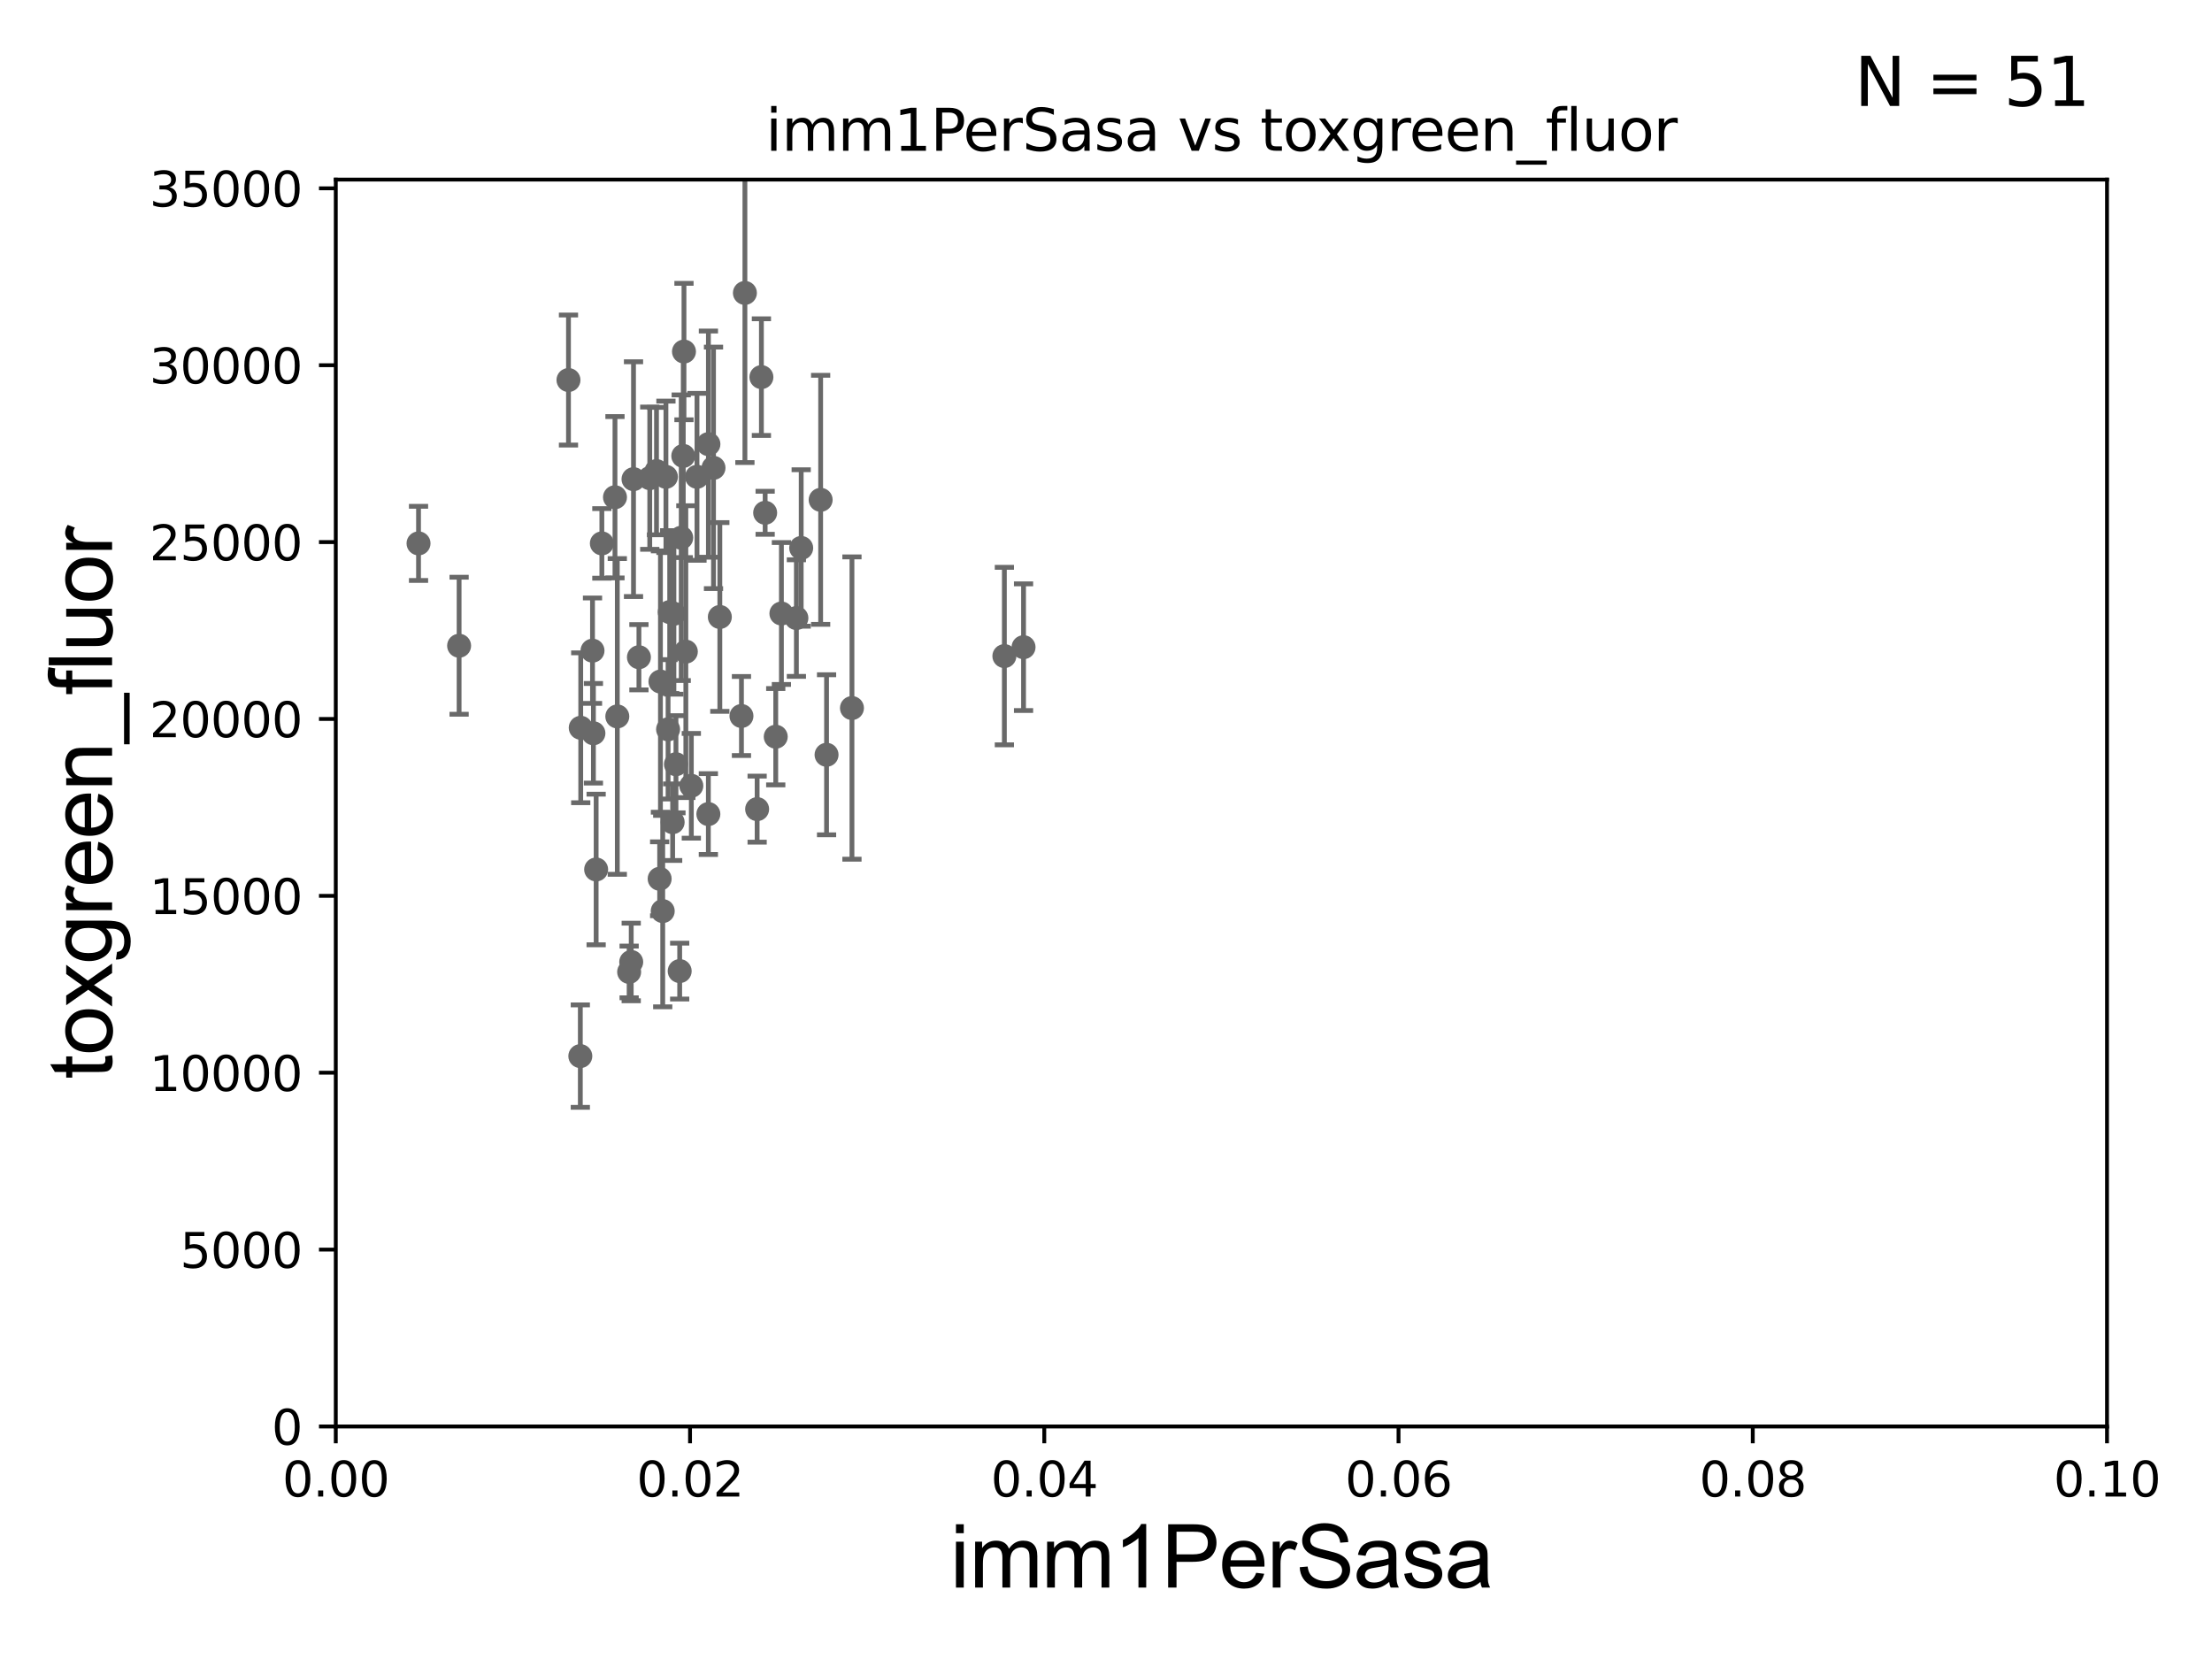 <?xml version="1.0" encoding="utf-8" standalone="no"?>
<!DOCTYPE svg PUBLIC "-//W3C//DTD SVG 1.1//EN"
  "http://www.w3.org/Graphics/SVG/1.1/DTD/svg11.dtd">
<svg xmlns:xlink="http://www.w3.org/1999/xlink" width="460.8pt" height="345.6pt" viewBox="0 0 460.8 345.6" xmlns="http://www.w3.org/2000/svg" version="1.1">
 <defs>
  <style type="text/css">*{stroke-linejoin: round; stroke-linecap: butt}</style>
 </defs>
 <g id="figure_1">
  <g id="patch_1">
   <path d="M 0 345.6 
L 460.8 345.6 
L 460.8 0 
L 0 0 
z
" style="fill: #ffffff"/>
  </g>
  <g id="axes_1">
   <g id="patch_2">
    <path d="M 69.95 297.16 
L 438.93 297.16 
L 438.93 37.411 
L 69.95 37.411 
z
" style="fill: #ffffff"/>
   </g>
   <g id="PathCollection_1">
    <defs>
     <path id="m5099356ef3" d="M 0 1.118 
C 0.297 1.118 0.581 1 0.791 0.791 
C 1 0.581 1.118 0.297 1.118 0 
C 1.118 -0.297 1 -0.581 0.791 -0.791 
C 0.581 -1 0.297 -1.118 0 -1.118 
C -0.297 -1.118 -0.581 -1 -0.791 -0.791 
C -1 -0.581 -1.118 -0.297 -1.118 0 
C -1.118 0.297 -1 0.581 -0.791 0.791 
C -0.581 1 -0.297 1.118 0 1.118 
z
" style="stroke: #696969"/>
    </defs>
    <g clip-path="url(#p9aa5c36962)">
     <use xlink:href="#m5099356ef3" x="87.188" y="113.199" style="fill: #696969; stroke: #696969"/>
     <use xlink:href="#m5099356ef3" x="158.615" y="78.559" style="fill: #696969; stroke: #696969"/>
     <use xlink:href="#m5099356ef3" x="123.62" y="152.757" style="fill: #696969; stroke: #696969"/>
     <use xlink:href="#m5099356ef3" x="147.564" y="169.586" style="fill: #696969; stroke: #696969"/>
     <use xlink:href="#m5099356ef3" x="141.591" y="202.296" style="fill: #696969; stroke: #696969"/>
     <use xlink:href="#m5099356ef3" x="147.576" y="92.52" style="fill: #696969; stroke: #696969"/>
     <use xlink:href="#m5099356ef3" x="209.23" y="136.674" style="fill: #696969; stroke: #696969"/>
     <use xlink:href="#m5099356ef3" x="144.017" y="163.697" style="fill: #696969; stroke: #696969"/>
     <use xlink:href="#m5099356ef3" x="133.1" y="136.912" style="fill: #696969; stroke: #696969"/>
     <use xlink:href="#m5099356ef3" x="213.223" y="134.821" style="fill: #696969; stroke: #696969"/>
     <use xlink:href="#m5099356ef3" x="123.43" y="135.545" style="fill: #696969; stroke: #696969"/>
     <use xlink:href="#m5099356ef3" x="162.781" y="127.804" style="fill: #696969; stroke: #696969"/>
     <use xlink:href="#m5099356ef3" x="157.726" y="168.556" style="fill: #696969; stroke: #696969"/>
     <use xlink:href="#m5099356ef3" x="177.478" y="147.5" style="fill: #696969; stroke: #696969"/>
     <use xlink:href="#m5099356ef3" x="128.596" y="149.245" style="fill: #696969; stroke: #696969"/>
     <use xlink:href="#m5099356ef3" x="161.601" y="153.471" style="fill: #696969; stroke: #696969"/>
     <use xlink:href="#m5099356ef3" x="124.187" y="181.126" style="fill: #696969; stroke: #696969"/>
     <use xlink:href="#m5099356ef3" x="137.417" y="183.067" style="fill: #696969; stroke: #696969"/>
     <use xlink:href="#m5099356ef3" x="149.955" y="128.528" style="fill: #696969; stroke: #696969"/>
     <use xlink:href="#m5099356ef3" x="120.892" y="220.006" style="fill: #696969; stroke: #696969"/>
     <use xlink:href="#m5099356ef3" x="120.977" y="151.608" style="fill: #696969; stroke: #696969"/>
     <use xlink:href="#m5099356ef3" x="128.111" y="103.583" style="fill: #696969; stroke: #696969"/>
     <use xlink:href="#m5099356ef3" x="139.511" y="127.504" style="fill: #696969; stroke: #696969"/>
     <use xlink:href="#m5099356ef3" x="138.057" y="189.796" style="fill: #696969; stroke: #696969"/>
     <use xlink:href="#m5099356ef3" x="159.396" y="106.821" style="fill: #696969; stroke: #696969"/>
     <use xlink:href="#m5099356ef3" x="131.494" y="200.396" style="fill: #696969; stroke: #696969"/>
     <use xlink:href="#m5099356ef3" x="136.76" y="98.139" style="fill: #696969; stroke: #696969"/>
     <use xlink:href="#m5099356ef3" x="131.972" y="99.816" style="fill: #696969; stroke: #696969"/>
     <use xlink:href="#m5099356ef3" x="95.641" y="134.52" style="fill: #696969; stroke: #696969"/>
     <use xlink:href="#m5099356ef3" x="142.339" y="94.978" style="fill: #696969; stroke: #696969"/>
     <use xlink:href="#m5099356ef3" x="125.378" y="113.2" style="fill: #696969; stroke: #696969"/>
     <use xlink:href="#m5099356ef3" x="165.903" y="128.754" style="fill: #696969; stroke: #696969"/>
     <use xlink:href="#m5099356ef3" x="118.425" y="79.167" style="fill: #696969; stroke: #696969"/>
     <use xlink:href="#m5099356ef3" x="135.358" y="99.614" style="fill: #696969; stroke: #696969"/>
     <use xlink:href="#m5099356ef3" x="142.485" y="73.236" style="fill: #696969; stroke: #696969"/>
     <use xlink:href="#m5099356ef3" x="172.187" y="157.235" style="fill: #696969; stroke: #696969"/>
     <use xlink:href="#m5099356ef3" x="154.458" y="149.157" style="fill: #696969; stroke: #696969"/>
     <use xlink:href="#m5099356ef3" x="148.637" y="97.461" style="fill: #696969; stroke: #696969"/>
     <use xlink:href="#m5099356ef3" x="137.582" y="141.982" style="fill: #696969; stroke: #696969"/>
     <use xlink:href="#m5099356ef3" x="145.196" y="99.328" style="fill: #696969; stroke: #696969"/>
     <use xlink:href="#m5099356ef3" x="140.814" y="159.204" style="fill: #696969; stroke: #696969"/>
     <use xlink:href="#m5099356ef3" x="139.173" y="151.933" style="fill: #696969; stroke: #696969"/>
     <use xlink:href="#m5099356ef3" x="131.062" y="202.474" style="fill: #696969; stroke: #696969"/>
     <use xlink:href="#m5099356ef3" x="155.178" y="61.025" style="fill: #696969; stroke: #696969"/>
     <use xlink:href="#m5099356ef3" x="142.873" y="135.749" style="fill: #696969; stroke: #696969"/>
     <use xlink:href="#m5099356ef3" x="141.912" y="112.022" style="fill: #696969; stroke: #696969"/>
     <use xlink:href="#m5099356ef3" x="140.125" y="171.276" style="fill: #696969; stroke: #696969"/>
     <use xlink:href="#m5099356ef3" x="166.903" y="114.153" style="fill: #696969; stroke: #696969"/>
     <use xlink:href="#m5099356ef3" x="140.387" y="127.858" style="fill: #696969; stroke: #696969"/>
     <use xlink:href="#m5099356ef3" x="170.956" y="104.123" style="fill: #696969; stroke: #696969"/>
     <use xlink:href="#m5099356ef3" x="138.727" y="99.335" style="fill: #696969; stroke: #696969"/>
    </g>
   </g>
   <g id="matplotlib.axis_1">
    <g id="xtick_1">
     <g id="line2d_1">
      <defs>
       <path id="mac30f7e5a7" d="M 0 0 
L 0 3.5 
" style="stroke: #000000; stroke-width: 0.8"/>
      </defs>
      <g>
       <use xlink:href="#mac30f7e5a7" x="69.95" y="297.16" style="stroke: #000000; stroke-width: 0.8"/>
      </g>
     </g>
     <g id="text_1">
      <!-- 0.00 -->
      <g transform="translate(58.817 311.758)scale(0.1 -0.1)">
       <defs>
        <path id="DejaVuSans-30" d="M 2034 4250 
Q 1547 4250 1301 3770 
Q 1056 3291 1056 2328 
Q 1056 1369 1301 889 
Q 1547 409 2034 409 
Q 2525 409 2770 889 
Q 3016 1369 3016 2328 
Q 3016 3291 2770 3770 
Q 2525 4250 2034 4250 
z
M 2034 4750 
Q 2819 4750 3233 4129 
Q 3647 3509 3647 2328 
Q 3647 1150 3233 529 
Q 2819 -91 2034 -91 
Q 1250 -91 836 529 
Q 422 1150 422 2328 
Q 422 3509 836 4129 
Q 1250 4750 2034 4750 
z
" transform="scale(0.016)"/>
        <path id="DejaVuSans-2e" d="M 684 794 
L 1344 794 
L 1344 0 
L 684 0 
L 684 794 
z
" transform="scale(0.016)"/>
       </defs>
       <use xlink:href="#DejaVuSans-30"/>
       <use xlink:href="#DejaVuSans-2e" x="63.623"/>
       <use xlink:href="#DejaVuSans-30" x="95.41"/>
       <use xlink:href="#DejaVuSans-30" x="159.033"/>
      </g>
     </g>
    </g>
    <g id="xtick_2">
     <g id="line2d_2">
      <g>
       <use xlink:href="#mac30f7e5a7" x="143.746" y="297.16" style="stroke: #000000; stroke-width: 0.8"/>
      </g>
     </g>
     <g id="text_2">
      <!-- 0.02 -->
      <g transform="translate(132.613 311.758)scale(0.1 -0.1)">
       <defs>
        <path id="DejaVuSans-32" d="M 1228 531 
L 3431 531 
L 3431 0 
L 469 0 
L 469 531 
Q 828 903 1448 1529 
Q 2069 2156 2228 2338 
Q 2531 2678 2651 2914 
Q 2772 3150 2772 3378 
Q 2772 3750 2511 3984 
Q 2250 4219 1831 4219 
Q 1534 4219 1204 4116 
Q 875 4013 500 3803 
L 500 4441 
Q 881 4594 1212 4672 
Q 1544 4750 1819 4750 
Q 2544 4750 2975 4387 
Q 3406 4025 3406 3419 
Q 3406 3131 3298 2873 
Q 3191 2616 2906 2266 
Q 2828 2175 2409 1742 
Q 1991 1309 1228 531 
z
" transform="scale(0.016)"/>
       </defs>
       <use xlink:href="#DejaVuSans-30"/>
       <use xlink:href="#DejaVuSans-2e" x="63.623"/>
       <use xlink:href="#DejaVuSans-30" x="95.41"/>
       <use xlink:href="#DejaVuSans-32" x="159.033"/>
      </g>
     </g>
    </g>
    <g id="xtick_3">
     <g id="line2d_3">
      <g>
       <use xlink:href="#mac30f7e5a7" x="217.542" y="297.16" style="stroke: #000000; stroke-width: 0.8"/>
      </g>
     </g>
     <g id="text_3">
      <!-- 0.04 -->
      <g transform="translate(206.409 311.758)scale(0.1 -0.1)">
       <defs>
        <path id="DejaVuSans-34" d="M 2419 4116 
L 825 1625 
L 2419 1625 
L 2419 4116 
z
M 2253 4666 
L 3047 4666 
L 3047 1625 
L 3713 1625 
L 3713 1100 
L 3047 1100 
L 3047 0 
L 2419 0 
L 2419 1100 
L 313 1100 
L 313 1709 
L 2253 4666 
z
" transform="scale(0.016)"/>
       </defs>
       <use xlink:href="#DejaVuSans-30"/>
       <use xlink:href="#DejaVuSans-2e" x="63.623"/>
       <use xlink:href="#DejaVuSans-30" x="95.41"/>
       <use xlink:href="#DejaVuSans-34" x="159.033"/>
      </g>
     </g>
    </g>
    <g id="xtick_4">
     <g id="line2d_4">
      <g>
       <use xlink:href="#mac30f7e5a7" x="291.338" y="297.16" style="stroke: #000000; stroke-width: 0.8"/>
      </g>
     </g>
     <g id="text_4">
      <!-- 0.06 -->
      <g transform="translate(280.205 311.758)scale(0.1 -0.1)">
       <defs>
        <path id="DejaVuSans-36" d="M 2113 2584 
Q 1688 2584 1439 2293 
Q 1191 2003 1191 1497 
Q 1191 994 1439 701 
Q 1688 409 2113 409 
Q 2538 409 2786 701 
Q 3034 994 3034 1497 
Q 3034 2003 2786 2293 
Q 2538 2584 2113 2584 
z
M 3366 4563 
L 3366 3988 
Q 3128 4100 2886 4159 
Q 2644 4219 2406 4219 
Q 1781 4219 1451 3797 
Q 1122 3375 1075 2522 
Q 1259 2794 1537 2939 
Q 1816 3084 2150 3084 
Q 2853 3084 3261 2657 
Q 3669 2231 3669 1497 
Q 3669 778 3244 343 
Q 2819 -91 2113 -91 
Q 1303 -91 875 529 
Q 447 1150 447 2328 
Q 447 3434 972 4092 
Q 1497 4750 2381 4750 
Q 2619 4750 2861 4703 
Q 3103 4656 3366 4563 
z
" transform="scale(0.016)"/>
       </defs>
       <use xlink:href="#DejaVuSans-30"/>
       <use xlink:href="#DejaVuSans-2e" x="63.623"/>
       <use xlink:href="#DejaVuSans-30" x="95.41"/>
       <use xlink:href="#DejaVuSans-36" x="159.033"/>
      </g>
     </g>
    </g>
    <g id="xtick_5">
     <g id="line2d_5">
      <g>
       <use xlink:href="#mac30f7e5a7" x="365.134" y="297.16" style="stroke: #000000; stroke-width: 0.8"/>
      </g>
     </g>
     <g id="text_5">
      <!-- 0.08 -->
      <g transform="translate(354.001 311.758)scale(0.1 -0.1)">
       <defs>
        <path id="DejaVuSans-38" d="M 2034 2216 
Q 1584 2216 1326 1975 
Q 1069 1734 1069 1313 
Q 1069 891 1326 650 
Q 1584 409 2034 409 
Q 2484 409 2743 651 
Q 3003 894 3003 1313 
Q 3003 1734 2745 1975 
Q 2488 2216 2034 2216 
z
M 1403 2484 
Q 997 2584 770 2862 
Q 544 3141 544 3541 
Q 544 4100 942 4425 
Q 1341 4750 2034 4750 
Q 2731 4750 3128 4425 
Q 3525 4100 3525 3541 
Q 3525 3141 3298 2862 
Q 3072 2584 2669 2484 
Q 3125 2378 3379 2068 
Q 3634 1759 3634 1313 
Q 3634 634 3220 271 
Q 2806 -91 2034 -91 
Q 1263 -91 848 271 
Q 434 634 434 1313 
Q 434 1759 690 2068 
Q 947 2378 1403 2484 
z
M 1172 3481 
Q 1172 3119 1398 2916 
Q 1625 2713 2034 2713 
Q 2441 2713 2670 2916 
Q 2900 3119 2900 3481 
Q 2900 3844 2670 4047 
Q 2441 4250 2034 4250 
Q 1625 4250 1398 4047 
Q 1172 3844 1172 3481 
z
" transform="scale(0.016)"/>
       </defs>
       <use xlink:href="#DejaVuSans-30"/>
       <use xlink:href="#DejaVuSans-2e" x="63.623"/>
       <use xlink:href="#DejaVuSans-30" x="95.41"/>
       <use xlink:href="#DejaVuSans-38" x="159.033"/>
      </g>
     </g>
    </g>
    <g id="xtick_6">
     <g id="line2d_6">
      <g>
       <use xlink:href="#mac30f7e5a7" x="438.93" y="297.16" style="stroke: #000000; stroke-width: 0.8"/>
      </g>
     </g>
     <g id="text_6">
      <!-- 0.10 -->
      <g transform="translate(427.797 311.758)scale(0.1 -0.1)">
       <defs>
        <path id="DejaVuSans-31" d="M 794 531 
L 1825 531 
L 1825 4091 
L 703 3866 
L 703 4441 
L 1819 4666 
L 2450 4666 
L 2450 531 
L 3481 531 
L 3481 0 
L 794 0 
L 794 531 
z
" transform="scale(0.016)"/>
       </defs>
       <use xlink:href="#DejaVuSans-30"/>
       <use xlink:href="#DejaVuSans-2e" x="63.623"/>
       <use xlink:href="#DejaVuSans-31" x="95.41"/>
       <use xlink:href="#DejaVuSans-30" x="159.033"/>
      </g>
     </g>
    </g>
    <g id="text_7">
     <!-- imm1PerSasa -->
     <g transform="translate(197.924 330.722)scale(0.18 -0.18)">
      <defs>
       <path id="ArialMT-69" d="M 425 3934 
L 425 4581 
L 988 4581 
L 988 3934 
L 425 3934 
z
M 425 0 
L 425 3319 
L 988 3319 
L 988 0 
L 425 0 
z
" transform="scale(0.016)"/>
       <path id="ArialMT-6d" d="M 422 0 
L 422 3319 
L 925 3319 
L 925 2853 
Q 1081 3097 1340 3245 
Q 1600 3394 1931 3394 
Q 2300 3394 2536 3241 
Q 2772 3088 2869 2813 
Q 3263 3394 3894 3394 
Q 4388 3394 4653 3120 
Q 4919 2847 4919 2278 
L 4919 0 
L 4359 0 
L 4359 2091 
Q 4359 2428 4304 2576 
Q 4250 2725 4106 2815 
Q 3963 2906 3769 2906 
Q 3419 2906 3187 2673 
Q 2956 2441 2956 1928 
L 2956 0 
L 2394 0 
L 2394 2156 
Q 2394 2531 2256 2718 
Q 2119 2906 1806 2906 
Q 1569 2906 1367 2781 
Q 1166 2656 1075 2415 
Q 984 2175 984 1722 
L 984 0 
L 422 0 
z
" transform="scale(0.016)"/>
       <path id="ArialMT-31" d="M 2384 0 
L 1822 0 
L 1822 3584 
Q 1619 3391 1289 3197 
Q 959 3003 697 2906 
L 697 3450 
Q 1169 3672 1522 3987 
Q 1875 4303 2022 4600 
L 2384 4600 
L 2384 0 
z
" transform="scale(0.016)"/>
       <path id="ArialMT-50" d="M 494 0 
L 494 4581 
L 2222 4581 
Q 2678 4581 2919 4538 
Q 3256 4481 3484 4323 
Q 3713 4166 3852 3881 
Q 3991 3597 3991 3256 
Q 3991 2672 3619 2267 
Q 3247 1863 2275 1863 
L 1100 1863 
L 1100 0 
L 494 0 
z
M 1100 2403 
L 2284 2403 
Q 2872 2403 3119 2622 
Q 3366 2841 3366 3238 
Q 3366 3525 3220 3729 
Q 3075 3934 2838 4000 
Q 2684 4041 2272 4041 
L 1100 4041 
L 1100 2403 
z
" transform="scale(0.016)"/>
       <path id="ArialMT-65" d="M 2694 1069 
L 3275 997 
Q 3138 488 2766 206 
Q 2394 -75 1816 -75 
Q 1088 -75 661 373 
Q 234 822 234 1631 
Q 234 2469 665 2931 
Q 1097 3394 1784 3394 
Q 2450 3394 2872 2941 
Q 3294 2488 3294 1666 
Q 3294 1616 3291 1516 
L 816 1516 
Q 847 969 1125 678 
Q 1403 388 1819 388 
Q 2128 388 2347 550 
Q 2566 713 2694 1069 
z
M 847 1978 
L 2700 1978 
Q 2663 2397 2488 2606 
Q 2219 2931 1791 2931 
Q 1403 2931 1139 2672 
Q 875 2413 847 1978 
z
" transform="scale(0.016)"/>
       <path id="ArialMT-72" d="M 416 0 
L 416 3319 
L 922 3319 
L 922 2816 
Q 1116 3169 1280 3281 
Q 1444 3394 1641 3394 
Q 1925 3394 2219 3213 
L 2025 2691 
Q 1819 2813 1613 2813 
Q 1428 2813 1281 2702 
Q 1134 2591 1072 2394 
Q 978 2094 978 1738 
L 978 0 
L 416 0 
z
" transform="scale(0.016)"/>
       <path id="ArialMT-53" d="M 288 1472 
L 859 1522 
Q 900 1178 1048 958 
Q 1197 738 1509 602 
Q 1822 466 2213 466 
Q 2559 466 2825 569 
Q 3091 672 3220 851 
Q 3350 1031 3350 1244 
Q 3350 1459 3225 1620 
Q 3100 1781 2813 1891 
Q 2628 1963 1997 2114 
Q 1366 2266 1113 2400 
Q 784 2572 623 2826 
Q 463 3081 463 3397 
Q 463 3744 659 4045 
Q 856 4347 1234 4503 
Q 1613 4659 2075 4659 
Q 2584 4659 2973 4495 
Q 3363 4331 3572 4012 
Q 3781 3694 3797 3291 
L 3216 3247 
Q 3169 3681 2898 3903 
Q 2628 4125 2100 4125 
Q 1550 4125 1298 3923 
Q 1047 3722 1047 3438 
Q 1047 3191 1225 3031 
Q 1400 2872 2139 2705 
Q 2878 2538 3153 2413 
Q 3553 2228 3743 1945 
Q 3934 1663 3934 1294 
Q 3934 928 3725 604 
Q 3516 281 3123 101 
Q 2731 -78 2241 -78 
Q 1619 -78 1198 103 
Q 778 284 539 648 
Q 300 1013 288 1472 
z
" transform="scale(0.016)"/>
       <path id="ArialMT-61" d="M 2588 409 
Q 2275 144 1986 34 
Q 1697 -75 1366 -75 
Q 819 -75 525 192 
Q 231 459 231 875 
Q 231 1119 342 1320 
Q 453 1522 633 1644 
Q 813 1766 1038 1828 
Q 1203 1872 1538 1913 
Q 2219 1994 2541 2106 
Q 2544 2222 2544 2253 
Q 2544 2597 2384 2738 
Q 2169 2928 1744 2928 
Q 1347 2928 1158 2789 
Q 969 2650 878 2297 
L 328 2372 
Q 403 2725 575 2942 
Q 747 3159 1072 3276 
Q 1397 3394 1825 3394 
Q 2250 3394 2515 3294 
Q 2781 3194 2906 3042 
Q 3031 2891 3081 2659 
Q 3109 2516 3109 2141 
L 3109 1391 
Q 3109 606 3145 398 
Q 3181 191 3288 0 
L 2700 0 
Q 2613 175 2588 409 
z
M 2541 1666 
Q 2234 1541 1622 1453 
Q 1275 1403 1131 1340 
Q 988 1278 909 1158 
Q 831 1038 831 891 
Q 831 666 1001 516 
Q 1172 366 1500 366 
Q 1825 366 2078 508 
Q 2331 650 2450 897 
Q 2541 1088 2541 1459 
L 2541 1666 
z
" transform="scale(0.016)"/>
       <path id="ArialMT-73" d="M 197 991 
L 753 1078 
Q 800 744 1014 566 
Q 1228 388 1613 388 
Q 2000 388 2187 545 
Q 2375 703 2375 916 
Q 2375 1106 2209 1216 
Q 2094 1291 1634 1406 
Q 1016 1563 777 1677 
Q 538 1791 414 1992 
Q 291 2194 291 2438 
Q 291 2659 392 2848 
Q 494 3038 669 3163 
Q 800 3259 1026 3326 
Q 1253 3394 1513 3394 
Q 1903 3394 2198 3281 
Q 2494 3169 2634 2976 
Q 2775 2784 2828 2463 
L 2278 2388 
Q 2241 2644 2061 2787 
Q 1881 2931 1553 2931 
Q 1166 2931 1000 2803 
Q 834 2675 834 2503 
Q 834 2394 903 2306 
Q 972 2216 1119 2156 
Q 1203 2125 1616 2013 
Q 2213 1853 2448 1751 
Q 2684 1650 2818 1456 
Q 2953 1263 2953 975 
Q 2953 694 2789 445 
Q 2625 197 2315 61 
Q 2006 -75 1616 -75 
Q 969 -75 630 194 
Q 291 463 197 991 
z
" transform="scale(0.016)"/>
      </defs>
      <use xlink:href="#ArialMT-69"/>
      <use xlink:href="#ArialMT-6d" x="22.217"/>
      <use xlink:href="#ArialMT-6d" x="105.518"/>
      <use xlink:href="#ArialMT-31" x="188.818"/>
      <use xlink:href="#ArialMT-50" x="244.434"/>
      <use xlink:href="#ArialMT-65" x="311.133"/>
      <use xlink:href="#ArialMT-72" x="366.748"/>
      <use xlink:href="#ArialMT-53" x="400.049"/>
      <use xlink:href="#ArialMT-61" x="466.748"/>
      <use xlink:href="#ArialMT-73" x="522.363"/>
      <use xlink:href="#ArialMT-61" x="572.363"/>
     </g>
    </g>
   </g>
   <g id="matplotlib.axis_2">
    <g id="ytick_1">
     <g id="line2d_7">
      <defs>
       <path id="mf98e86ba38" d="M 0 0 
L -3.5 0 
" style="stroke: #000000; stroke-width: 0.8"/>
      </defs>
      <g>
       <use xlink:href="#mf98e86ba38" x="69.95" y="297.16" style="stroke: #000000; stroke-width: 0.8"/>
      </g>
     </g>
     <g id="text_8">
      <!-- 0 -->
      <g transform="translate(56.587 300.959)scale(0.1 -0.1)">
       <use xlink:href="#DejaVuSans-30"/>
      </g>
     </g>
    </g>
    <g id="ytick_2">
     <g id="line2d_8">
      <g>
       <use xlink:href="#mf98e86ba38" x="69.95" y="260.313" style="stroke: #000000; stroke-width: 0.8"/>
      </g>
     </g>
     <g id="text_9">
      <!-- 5000 -->
      <g transform="translate(37.5 264.112)scale(0.1 -0.1)">
       <defs>
        <path id="DejaVuSans-35" d="M 691 4666 
L 3169 4666 
L 3169 4134 
L 1269 4134 
L 1269 2991 
Q 1406 3038 1543 3061 
Q 1681 3084 1819 3084 
Q 2600 3084 3056 2656 
Q 3513 2228 3513 1497 
Q 3513 744 3044 326 
Q 2575 -91 1722 -91 
Q 1428 -91 1123 -41 
Q 819 9 494 109 
L 494 744 
Q 775 591 1075 516 
Q 1375 441 1709 441 
Q 2250 441 2565 725 
Q 2881 1009 2881 1497 
Q 2881 1984 2565 2268 
Q 2250 2553 1709 2553 
Q 1456 2553 1204 2497 
Q 953 2441 691 2322 
L 691 4666 
z
" transform="scale(0.016)"/>
       </defs>
       <use xlink:href="#DejaVuSans-35"/>
       <use xlink:href="#DejaVuSans-30" x="63.623"/>
       <use xlink:href="#DejaVuSans-30" x="127.246"/>
       <use xlink:href="#DejaVuSans-30" x="190.869"/>
      </g>
     </g>
    </g>
    <g id="ytick_3">
     <g id="line2d_9">
      <g>
       <use xlink:href="#mf98e86ba38" x="69.95" y="223.467" style="stroke: #000000; stroke-width: 0.8"/>
      </g>
     </g>
     <g id="text_10">
      <!-- 10000 -->
      <g transform="translate(31.137 227.266)scale(0.1 -0.1)">
       <use xlink:href="#DejaVuSans-31"/>
       <use xlink:href="#DejaVuSans-30" x="63.623"/>
       <use xlink:href="#DejaVuSans-30" x="127.246"/>
       <use xlink:href="#DejaVuSans-30" x="190.869"/>
       <use xlink:href="#DejaVuSans-30" x="254.492"/>
      </g>
     </g>
    </g>
    <g id="ytick_4">
     <g id="line2d_10">
      <g>
       <use xlink:href="#mf98e86ba38" x="69.95" y="186.62" style="stroke: #000000; stroke-width: 0.8"/>
      </g>
     </g>
     <g id="text_11">
      <!-- 15000 -->
      <g transform="translate(31.137 190.419)scale(0.1 -0.1)">
       <use xlink:href="#DejaVuSans-31"/>
       <use xlink:href="#DejaVuSans-35" x="63.623"/>
       <use xlink:href="#DejaVuSans-30" x="127.246"/>
       <use xlink:href="#DejaVuSans-30" x="190.869"/>
       <use xlink:href="#DejaVuSans-30" x="254.492"/>
      </g>
     </g>
    </g>
    <g id="ytick_5">
     <g id="line2d_11">
      <g>
       <use xlink:href="#mf98e86ba38" x="69.95" y="149.773" style="stroke: #000000; stroke-width: 0.8"/>
      </g>
     </g>
     <g id="text_12">
      <!-- 20000 -->
      <g transform="translate(31.137 153.572)scale(0.1 -0.1)">
       <use xlink:href="#DejaVuSans-32"/>
       <use xlink:href="#DejaVuSans-30" x="63.623"/>
       <use xlink:href="#DejaVuSans-30" x="127.246"/>
       <use xlink:href="#DejaVuSans-30" x="190.869"/>
       <use xlink:href="#DejaVuSans-30" x="254.492"/>
      </g>
     </g>
    </g>
    <g id="ytick_6">
     <g id="line2d_12">
      <g>
       <use xlink:href="#mf98e86ba38" x="69.95" y="112.926" style="stroke: #000000; stroke-width: 0.8"/>
      </g>
     </g>
     <g id="text_13">
      <!-- 25000 -->
      <g transform="translate(31.137 116.726)scale(0.1 -0.1)">
       <use xlink:href="#DejaVuSans-32"/>
       <use xlink:href="#DejaVuSans-35" x="63.623"/>
       <use xlink:href="#DejaVuSans-30" x="127.246"/>
       <use xlink:href="#DejaVuSans-30" x="190.869"/>
       <use xlink:href="#DejaVuSans-30" x="254.492"/>
      </g>
     </g>
    </g>
    <g id="ytick_7">
     <g id="line2d_13">
      <g>
       <use xlink:href="#mf98e86ba38" x="69.95" y="76.08" style="stroke: #000000; stroke-width: 0.8"/>
      </g>
     </g>
     <g id="text_14">
      <!-- 30000 -->
      <g transform="translate(31.137 79.879)scale(0.1 -0.1)">
       <defs>
        <path id="DejaVuSans-33" d="M 2597 2516 
Q 3050 2419 3304 2112 
Q 3559 1806 3559 1356 
Q 3559 666 3084 287 
Q 2609 -91 1734 -91 
Q 1441 -91 1130 -33 
Q 819 25 488 141 
L 488 750 
Q 750 597 1062 519 
Q 1375 441 1716 441 
Q 2309 441 2620 675 
Q 2931 909 2931 1356 
Q 2931 1769 2642 2001 
Q 2353 2234 1838 2234 
L 1294 2234 
L 1294 2753 
L 1863 2753 
Q 2328 2753 2575 2939 
Q 2822 3125 2822 3475 
Q 2822 3834 2567 4026 
Q 2313 4219 1838 4219 
Q 1578 4219 1281 4162 
Q 984 4106 628 3988 
L 628 4550 
Q 988 4650 1302 4700 
Q 1616 4750 1894 4750 
Q 2613 4750 3031 4423 
Q 3450 4097 3450 3541 
Q 3450 3153 3228 2886 
Q 3006 2619 2597 2516 
z
" transform="scale(0.016)"/>
       </defs>
       <use xlink:href="#DejaVuSans-33"/>
       <use xlink:href="#DejaVuSans-30" x="63.623"/>
       <use xlink:href="#DejaVuSans-30" x="127.246"/>
       <use xlink:href="#DejaVuSans-30" x="190.869"/>
       <use xlink:href="#DejaVuSans-30" x="254.492"/>
      </g>
     </g>
    </g>
    <g id="ytick_8">
     <g id="line2d_14">
      <g>
       <use xlink:href="#mf98e86ba38" x="69.95" y="39.233" style="stroke: #000000; stroke-width: 0.8"/>
      </g>
     </g>
     <g id="text_15">
      <!-- 35000 -->
      <g transform="translate(31.137 43.032)scale(0.1 -0.1)">
       <use xlink:href="#DejaVuSans-33"/>
       <use xlink:href="#DejaVuSans-35" x="63.623"/>
       <use xlink:href="#DejaVuSans-30" x="127.246"/>
       <use xlink:href="#DejaVuSans-30" x="190.869"/>
       <use xlink:href="#DejaVuSans-30" x="254.492"/>
      </g>
     </g>
    </g>
    <g id="text_16">
     <!-- toxgreen_fluor -->
     <g transform="translate(23.349 224.818)rotate(-90)scale(0.18 -0.18)">
      <defs>
       <path id="ArialMT-74" d="M 1650 503 
L 1731 6 
Q 1494 -44 1306 -44 
Q 1000 -44 831 53 
Q 663 150 594 308 
Q 525 466 525 972 
L 525 2881 
L 113 2881 
L 113 3319 
L 525 3319 
L 525 4141 
L 1084 4478 
L 1084 3319 
L 1650 3319 
L 1650 2881 
L 1084 2881 
L 1084 941 
Q 1084 700 1114 631 
Q 1144 563 1211 522 
Q 1278 481 1403 481 
Q 1497 481 1650 503 
z
" transform="scale(0.016)"/>
       <path id="ArialMT-6f" d="M 213 1659 
Q 213 2581 725 3025 
Q 1153 3394 1769 3394 
Q 2453 3394 2887 2945 
Q 3322 2497 3322 1706 
Q 3322 1066 3130 698 
Q 2938 331 2570 128 
Q 2203 -75 1769 -75 
Q 1072 -75 642 372 
Q 213 819 213 1659 
z
M 791 1659 
Q 791 1022 1069 705 
Q 1347 388 1769 388 
Q 2188 388 2466 706 
Q 2744 1025 2744 1678 
Q 2744 2294 2464 2611 
Q 2184 2928 1769 2928 
Q 1347 2928 1069 2612 
Q 791 2297 791 1659 
z
" transform="scale(0.016)"/>
       <path id="ArialMT-78" d="M 47 0 
L 1259 1725 
L 138 3319 
L 841 3319 
L 1350 2541 
Q 1494 2319 1581 2169 
Q 1719 2375 1834 2534 
L 2394 3319 
L 3066 3319 
L 1919 1756 
L 3153 0 
L 2463 0 
L 1781 1031 
L 1600 1309 
L 728 0 
L 47 0 
z
" transform="scale(0.016)"/>
       <path id="ArialMT-67" d="M 319 -275 
L 866 -356 
Q 900 -609 1056 -725 
Q 1266 -881 1628 -881 
Q 2019 -881 2231 -725 
Q 2444 -569 2519 -288 
Q 2563 -116 2559 434 
Q 2191 0 1641 0 
Q 956 0 581 494 
Q 206 988 206 1678 
Q 206 2153 378 2554 
Q 550 2956 876 3175 
Q 1203 3394 1644 3394 
Q 2231 3394 2613 2919 
L 2613 3319 
L 3131 3319 
L 3131 450 
Q 3131 -325 2973 -648 
Q 2816 -972 2473 -1159 
Q 2131 -1347 1631 -1347 
Q 1038 -1347 672 -1080 
Q 306 -813 319 -275 
z
M 784 1719 
Q 784 1066 1043 766 
Q 1303 466 1694 466 
Q 2081 466 2343 764 
Q 2606 1063 2606 1700 
Q 2606 2309 2336 2618 
Q 2066 2928 1684 2928 
Q 1309 2928 1046 2623 
Q 784 2319 784 1719 
z
" transform="scale(0.016)"/>
       <path id="ArialMT-6e" d="M 422 0 
L 422 3319 
L 928 3319 
L 928 2847 
Q 1294 3394 1984 3394 
Q 2284 3394 2536 3286 
Q 2788 3178 2913 3003 
Q 3038 2828 3088 2588 
Q 3119 2431 3119 2041 
L 3119 0 
L 2556 0 
L 2556 2019 
Q 2556 2363 2490 2533 
Q 2425 2703 2258 2804 
Q 2091 2906 1866 2906 
Q 1506 2906 1245 2678 
Q 984 2450 984 1813 
L 984 0 
L 422 0 
z
" transform="scale(0.016)"/>
       <path id="ArialMT-5f" d="M -97 -1272 
L -97 -866 
L 3631 -866 
L 3631 -1272 
L -97 -1272 
z
" transform="scale(0.016)"/>
       <path id="ArialMT-66" d="M 556 0 
L 556 2881 
L 59 2881 
L 59 3319 
L 556 3319 
L 556 3672 
Q 556 4006 616 4169 
Q 697 4388 901 4523 
Q 1106 4659 1475 4659 
Q 1713 4659 2000 4603 
L 1916 4113 
Q 1741 4144 1584 4144 
Q 1328 4144 1222 4034 
Q 1116 3925 1116 3625 
L 1116 3319 
L 1763 3319 
L 1763 2881 
L 1116 2881 
L 1116 0 
L 556 0 
z
" transform="scale(0.016)"/>
       <path id="ArialMT-6c" d="M 409 0 
L 409 4581 
L 972 4581 
L 972 0 
L 409 0 
z
" transform="scale(0.016)"/>
       <path id="ArialMT-75" d="M 2597 0 
L 2597 488 
Q 2209 -75 1544 -75 
Q 1250 -75 995 37 
Q 741 150 617 320 
Q 494 491 444 738 
Q 409 903 409 1263 
L 409 3319 
L 972 3319 
L 972 1478 
Q 972 1038 1006 884 
Q 1059 663 1231 536 
Q 1403 409 1656 409 
Q 1909 409 2131 539 
Q 2353 669 2445 892 
Q 2538 1116 2538 1541 
L 2538 3319 
L 3100 3319 
L 3100 0 
L 2597 0 
z
" transform="scale(0.016)"/>
      </defs>
      <use xlink:href="#ArialMT-74"/>
      <use xlink:href="#ArialMT-6f" x="27.783"/>
      <use xlink:href="#ArialMT-78" x="83.398"/>
      <use xlink:href="#ArialMT-67" x="133.398"/>
      <use xlink:href="#ArialMT-72" x="189.014"/>
      <use xlink:href="#ArialMT-65" x="222.314"/>
      <use xlink:href="#ArialMT-65" x="277.93"/>
      <use xlink:href="#ArialMT-6e" x="333.545"/>
      <use xlink:href="#ArialMT-5f" x="389.16"/>
      <use xlink:href="#ArialMT-66" x="444.775"/>
      <use xlink:href="#ArialMT-6c" x="472.559"/>
      <use xlink:href="#ArialMT-75" x="494.775"/>
      <use xlink:href="#ArialMT-6f" x="550.391"/>
      <use xlink:href="#ArialMT-72" x="606.006"/>
     </g>
    </g>
   </g>
   <g id="LineCollection_1">
    <path d="M 87.188 120.924 
L 87.188 105.473 
" clip-path="url(#p9aa5c36962)" style="fill: none; stroke: #696969"/>
    <path d="M 158.615 90.71 
L 158.615 66.407 
" clip-path="url(#p9aa5c36962)" style="fill: none; stroke: #696969"/>
    <path d="M 123.62 163.132 
L 123.62 142.383 
" clip-path="url(#p9aa5c36962)" style="fill: none; stroke: #696969"/>
    <path d="M 147.564 178.005 
L 147.564 161.167 
" clip-path="url(#p9aa5c36962)" style="fill: none; stroke: #696969"/>
    <path d="M 141.591 208.116 
L 141.591 196.477 
" clip-path="url(#p9aa5c36962)" style="fill: none; stroke: #696969"/>
    <path d="M 147.576 116.081 
L 147.576 68.96 
" clip-path="url(#p9aa5c36962)" style="fill: none; stroke: #696969"/>
    <path d="M 209.23 155.162 
L 209.23 118.186 
" clip-path="url(#p9aa5c36962)" style="fill: none; stroke: #696969"/>
    <path d="M 144.017 174.604 
L 144.017 152.79 
" clip-path="url(#p9aa5c36962)" style="fill: none; stroke: #696969"/>
    <path d="M 133.1 143.717 
L 133.1 130.108 
" clip-path="url(#p9aa5c36962)" style="fill: none; stroke: #696969"/>
    <path d="M 213.223 148.013 
L 213.223 121.628 
" clip-path="url(#p9aa5c36962)" style="fill: none; stroke: #696969"/>
    <path d="M 123.43 146.524 
L 123.43 124.566 
" clip-path="url(#p9aa5c36962)" style="fill: none; stroke: #696969"/>
    <path d="M 162.781 142.585 
L 162.781 113.023 
" clip-path="url(#p9aa5c36962)" style="fill: none; stroke: #696969"/>
    <path d="M 157.726 175.436 
L 157.726 161.675 
" clip-path="url(#p9aa5c36962)" style="fill: none; stroke: #696969"/>
    <path d="M 177.478 178.987 
L 177.478 116.012 
" clip-path="url(#p9aa5c36962)" style="fill: none; stroke: #696969"/>
    <path d="M 128.596 182.133 
L 128.596 116.358 
" clip-path="url(#p9aa5c36962)" style="fill: none; stroke: #696969"/>
    <path d="M 161.601 163.505 
L 161.601 143.438 
" clip-path="url(#p9aa5c36962)" style="fill: none; stroke: #696969"/>
    <path d="M 124.187 196.817 
L 124.187 165.436 
" clip-path="url(#p9aa5c36962)" style="fill: none; stroke: #696969"/>
    <path d="M 137.417 190.762 
L 137.417 175.372 
" clip-path="url(#p9aa5c36962)" style="fill: none; stroke: #696969"/>
    <path d="M 149.955 148.187 
L 149.955 108.869 
" clip-path="url(#p9aa5c36962)" style="fill: none; stroke: #696969"/>
    <path d="M 120.892 230.674 
L 120.892 209.338 
" clip-path="url(#p9aa5c36962)" style="fill: none; stroke: #696969"/>
    <path d="M 120.977 167.218 
L 120.977 135.999 
" clip-path="url(#p9aa5c36962)" style="fill: none; stroke: #696969"/>
    <path d="M 128.111 120.391 
L 128.111 86.776 
" clip-path="url(#p9aa5c36962)" style="fill: none; stroke: #696969"/>
    <path d="M 139.511 144.466 
L 139.511 110.543 
" clip-path="url(#p9aa5c36962)" style="fill: none; stroke: #696969"/>
    <path d="M 138.057 209.736 
L 138.057 169.856 
" clip-path="url(#p9aa5c36962)" style="fill: none; stroke: #696969"/>
    <path d="M 159.396 111.305 
L 159.396 102.337 
" clip-path="url(#p9aa5c36962)" style="fill: none; stroke: #696969"/>
    <path d="M 131.494 208.478 
L 131.494 192.314 
" clip-path="url(#p9aa5c36962)" style="fill: none; stroke: #696969"/>
    <path d="M 136.76 111.411 
L 136.76 84.868 
" clip-path="url(#p9aa5c36962)" style="fill: none; stroke: #696969"/>
    <path d="M 131.972 124.269 
L 131.972 75.362 
" clip-path="url(#p9aa5c36962)" style="fill: none; stroke: #696969"/>
    <path d="M 95.641 148.791 
L 95.641 120.248 
" clip-path="url(#p9aa5c36962)" style="fill: none; stroke: #696969"/>
    <path d="M 142.339 116.151 
L 142.339 73.806 
" clip-path="url(#p9aa5c36962)" style="fill: none; stroke: #696969"/>
    <path d="M 125.378 120.445 
L 125.378 105.956 
" clip-path="url(#p9aa5c36962)" style="fill: none; stroke: #696969"/>
    <path d="M 165.903 140.897 
L 165.903 116.611 
" clip-path="url(#p9aa5c36962)" style="fill: none; stroke: #696969"/>
    <path d="M 118.425 92.714 
L 118.425 65.62 
" clip-path="url(#p9aa5c36962)" style="fill: none; stroke: #696969"/>
    <path d="M 135.358 114.436 
L 135.358 84.791 
" clip-path="url(#p9aa5c36962)" style="fill: none; stroke: #696969"/>
    <path d="M 142.485 87.444 
L 142.485 59.027 
" clip-path="url(#p9aa5c36962)" style="fill: none; stroke: #696969"/>
    <path d="M 172.187 173.908 
L 172.187 140.562 
" clip-path="url(#p9aa5c36962)" style="fill: none; stroke: #696969"/>
    <path d="M 154.458 157.392 
L 154.458 140.923 
" clip-path="url(#p9aa5c36962)" style="fill: none; stroke: #696969"/>
    <path d="M 148.637 122.618 
L 148.637 72.305 
" clip-path="url(#p9aa5c36962)" style="fill: none; stroke: #696969"/>
    <path d="M 137.582 169.197 
L 137.582 114.767 
" clip-path="url(#p9aa5c36962)" style="fill: none; stroke: #696969"/>
    <path d="M 145.196 116.714 
L 145.196 81.941 
" clip-path="url(#p9aa5c36962)" style="fill: none; stroke: #696969"/>
    <path d="M 140.814 169.327 
L 140.814 149.081 
" clip-path="url(#p9aa5c36962)" style="fill: none; stroke: #696969"/>
    <path d="M 139.173 166.451 
L 139.173 137.415 
" clip-path="url(#p9aa5c36962)" style="fill: none; stroke: #696969"/>
    <path d="M 131.062 207.86 
L 131.062 197.089 
" clip-path="url(#p9aa5c36962)" style="fill: none; stroke: #696969"/>
    <path d="M 155.178 96.355 
L 155.178 25.695 
" clip-path="url(#p9aa5c36962)" style="fill: none; stroke: #696969"/>
    <path d="M 142.873 166.151 
L 142.873 105.348 
" clip-path="url(#p9aa5c36962)" style="fill: none; stroke: #696969"/>
    <path d="M 141.912 141.774 
L 141.912 82.269 
" clip-path="url(#p9aa5c36962)" style="fill: none; stroke: #696969"/>
    <path d="M 140.125 179.252 
L 140.125 163.3 
" clip-path="url(#p9aa5c36962)" style="fill: none; stroke: #696969"/>
    <path d="M 166.903 130.45 
L 166.903 97.856 
" clip-path="url(#p9aa5c36962)" style="fill: none; stroke: #696969"/>
    <path d="M 140.387 144.611 
L 140.387 111.105 
" clip-path="url(#p9aa5c36962)" style="fill: none; stroke: #696969"/>
    <path d="M 170.956 130.062 
L 170.956 78.185 
" clip-path="url(#p9aa5c36962)" style="fill: none; stroke: #696969"/>
    <path d="M 138.727 115.11 
L 138.727 83.56 
" clip-path="url(#p9aa5c36962)" style="fill: none; stroke: #696969"/>
   </g>
   <g id="line2d_15">
    <defs>
     <path id="m84ec8bc14c" d="M 2 0 
L -2 -0 
" style="stroke: #696969"/>
    </defs>
    <g clip-path="url(#p9aa5c36962)">
     <use xlink:href="#m84ec8bc14c" x="87.188" y="120.924" style="fill: #696969; stroke: #696969"/>
     <use xlink:href="#m84ec8bc14c" x="158.615" y="90.71" style="fill: #696969; stroke: #696969"/>
     <use xlink:href="#m84ec8bc14c" x="123.62" y="163.132" style="fill: #696969; stroke: #696969"/>
     <use xlink:href="#m84ec8bc14c" x="147.564" y="178.005" style="fill: #696969; stroke: #696969"/>
     <use xlink:href="#m84ec8bc14c" x="141.591" y="208.116" style="fill: #696969; stroke: #696969"/>
     <use xlink:href="#m84ec8bc14c" x="147.576" y="116.081" style="fill: #696969; stroke: #696969"/>
     <use xlink:href="#m84ec8bc14c" x="209.23" y="155.162" style="fill: #696969; stroke: #696969"/>
     <use xlink:href="#m84ec8bc14c" x="144.017" y="174.604" style="fill: #696969; stroke: #696969"/>
     <use xlink:href="#m84ec8bc14c" x="133.1" y="143.717" style="fill: #696969; stroke: #696969"/>
     <use xlink:href="#m84ec8bc14c" x="213.223" y="148.013" style="fill: #696969; stroke: #696969"/>
     <use xlink:href="#m84ec8bc14c" x="123.43" y="146.524" style="fill: #696969; stroke: #696969"/>
     <use xlink:href="#m84ec8bc14c" x="162.781" y="142.585" style="fill: #696969; stroke: #696969"/>
     <use xlink:href="#m84ec8bc14c" x="157.726" y="175.436" style="fill: #696969; stroke: #696969"/>
     <use xlink:href="#m84ec8bc14c" x="177.478" y="178.987" style="fill: #696969; stroke: #696969"/>
     <use xlink:href="#m84ec8bc14c" x="128.596" y="182.133" style="fill: #696969; stroke: #696969"/>
     <use xlink:href="#m84ec8bc14c" x="161.601" y="163.505" style="fill: #696969; stroke: #696969"/>
     <use xlink:href="#m84ec8bc14c" x="124.187" y="196.817" style="fill: #696969; stroke: #696969"/>
     <use xlink:href="#m84ec8bc14c" x="137.417" y="190.762" style="fill: #696969; stroke: #696969"/>
     <use xlink:href="#m84ec8bc14c" x="149.955" y="148.187" style="fill: #696969; stroke: #696969"/>
     <use xlink:href="#m84ec8bc14c" x="120.892" y="230.674" style="fill: #696969; stroke: #696969"/>
     <use xlink:href="#m84ec8bc14c" x="120.977" y="167.218" style="fill: #696969; stroke: #696969"/>
     <use xlink:href="#m84ec8bc14c" x="128.111" y="120.391" style="fill: #696969; stroke: #696969"/>
     <use xlink:href="#m84ec8bc14c" x="139.511" y="144.466" style="fill: #696969; stroke: #696969"/>
     <use xlink:href="#m84ec8bc14c" x="138.057" y="209.736" style="fill: #696969; stroke: #696969"/>
     <use xlink:href="#m84ec8bc14c" x="159.396" y="111.305" style="fill: #696969; stroke: #696969"/>
     <use xlink:href="#m84ec8bc14c" x="131.494" y="208.478" style="fill: #696969; stroke: #696969"/>
     <use xlink:href="#m84ec8bc14c" x="136.76" y="111.411" style="fill: #696969; stroke: #696969"/>
     <use xlink:href="#m84ec8bc14c" x="131.972" y="124.269" style="fill: #696969; stroke: #696969"/>
     <use xlink:href="#m84ec8bc14c" x="95.641" y="148.791" style="fill: #696969; stroke: #696969"/>
     <use xlink:href="#m84ec8bc14c" x="142.339" y="116.151" style="fill: #696969; stroke: #696969"/>
     <use xlink:href="#m84ec8bc14c" x="125.378" y="120.445" style="fill: #696969; stroke: #696969"/>
     <use xlink:href="#m84ec8bc14c" x="165.903" y="140.897" style="fill: #696969; stroke: #696969"/>
     <use xlink:href="#m84ec8bc14c" x="118.425" y="92.714" style="fill: #696969; stroke: #696969"/>
     <use xlink:href="#m84ec8bc14c" x="135.358" y="114.436" style="fill: #696969; stroke: #696969"/>
     <use xlink:href="#m84ec8bc14c" x="142.485" y="87.444" style="fill: #696969; stroke: #696969"/>
     <use xlink:href="#m84ec8bc14c" x="172.187" y="173.908" style="fill: #696969; stroke: #696969"/>
     <use xlink:href="#m84ec8bc14c" x="154.458" y="157.392" style="fill: #696969; stroke: #696969"/>
     <use xlink:href="#m84ec8bc14c" x="148.637" y="122.618" style="fill: #696969; stroke: #696969"/>
     <use xlink:href="#m84ec8bc14c" x="137.582" y="169.197" style="fill: #696969; stroke: #696969"/>
     <use xlink:href="#m84ec8bc14c" x="145.196" y="116.714" style="fill: #696969; stroke: #696969"/>
     <use xlink:href="#m84ec8bc14c" x="140.814" y="169.327" style="fill: #696969; stroke: #696969"/>
     <use xlink:href="#m84ec8bc14c" x="139.173" y="166.451" style="fill: #696969; stroke: #696969"/>
     <use xlink:href="#m84ec8bc14c" x="131.062" y="207.86" style="fill: #696969; stroke: #696969"/>
     <use xlink:href="#m84ec8bc14c" x="155.178" y="96.355" style="fill: #696969; stroke: #696969"/>
     <use xlink:href="#m84ec8bc14c" x="142.873" y="166.151" style="fill: #696969; stroke: #696969"/>
     <use xlink:href="#m84ec8bc14c" x="141.912" y="141.774" style="fill: #696969; stroke: #696969"/>
     <use xlink:href="#m84ec8bc14c" x="140.125" y="179.252" style="fill: #696969; stroke: #696969"/>
     <use xlink:href="#m84ec8bc14c" x="166.903" y="130.45" style="fill: #696969; stroke: #696969"/>
     <use xlink:href="#m84ec8bc14c" x="140.387" y="144.611" style="fill: #696969; stroke: #696969"/>
     <use xlink:href="#m84ec8bc14c" x="170.956" y="130.062" style="fill: #696969; stroke: #696969"/>
     <use xlink:href="#m84ec8bc14c" x="138.727" y="115.11" style="fill: #696969; stroke: #696969"/>
    </g>
   </g>
   <g id="line2d_16">
    <g clip-path="url(#p9aa5c36962)">
     <use xlink:href="#m84ec8bc14c" x="87.188" y="105.473" style="fill: #696969; stroke: #696969"/>
     <use xlink:href="#m84ec8bc14c" x="158.615" y="66.407" style="fill: #696969; stroke: #696969"/>
     <use xlink:href="#m84ec8bc14c" x="123.62" y="142.383" style="fill: #696969; stroke: #696969"/>
     <use xlink:href="#m84ec8bc14c" x="147.564" y="161.167" style="fill: #696969; stroke: #696969"/>
     <use xlink:href="#m84ec8bc14c" x="141.591" y="196.477" style="fill: #696969; stroke: #696969"/>
     <use xlink:href="#m84ec8bc14c" x="147.576" y="68.96" style="fill: #696969; stroke: #696969"/>
     <use xlink:href="#m84ec8bc14c" x="209.23" y="118.186" style="fill: #696969; stroke: #696969"/>
     <use xlink:href="#m84ec8bc14c" x="144.017" y="152.79" style="fill: #696969; stroke: #696969"/>
     <use xlink:href="#m84ec8bc14c" x="133.1" y="130.108" style="fill: #696969; stroke: #696969"/>
     <use xlink:href="#m84ec8bc14c" x="213.223" y="121.628" style="fill: #696969; stroke: #696969"/>
     <use xlink:href="#m84ec8bc14c" x="123.43" y="124.566" style="fill: #696969; stroke: #696969"/>
     <use xlink:href="#m84ec8bc14c" x="162.781" y="113.023" style="fill: #696969; stroke: #696969"/>
     <use xlink:href="#m84ec8bc14c" x="157.726" y="161.675" style="fill: #696969; stroke: #696969"/>
     <use xlink:href="#m84ec8bc14c" x="177.478" y="116.012" style="fill: #696969; stroke: #696969"/>
     <use xlink:href="#m84ec8bc14c" x="128.596" y="116.358" style="fill: #696969; stroke: #696969"/>
     <use xlink:href="#m84ec8bc14c" x="161.601" y="143.438" style="fill: #696969; stroke: #696969"/>
     <use xlink:href="#m84ec8bc14c" x="124.187" y="165.436" style="fill: #696969; stroke: #696969"/>
     <use xlink:href="#m84ec8bc14c" x="137.417" y="175.372" style="fill: #696969; stroke: #696969"/>
     <use xlink:href="#m84ec8bc14c" x="149.955" y="108.869" style="fill: #696969; stroke: #696969"/>
     <use xlink:href="#m84ec8bc14c" x="120.892" y="209.338" style="fill: #696969; stroke: #696969"/>
     <use xlink:href="#m84ec8bc14c" x="120.977" y="135.999" style="fill: #696969; stroke: #696969"/>
     <use xlink:href="#m84ec8bc14c" x="128.111" y="86.776" style="fill: #696969; stroke: #696969"/>
     <use xlink:href="#m84ec8bc14c" x="139.511" y="110.543" style="fill: #696969; stroke: #696969"/>
     <use xlink:href="#m84ec8bc14c" x="138.057" y="169.856" style="fill: #696969; stroke: #696969"/>
     <use xlink:href="#m84ec8bc14c" x="159.396" y="102.337" style="fill: #696969; stroke: #696969"/>
     <use xlink:href="#m84ec8bc14c" x="131.494" y="192.314" style="fill: #696969; stroke: #696969"/>
     <use xlink:href="#m84ec8bc14c" x="136.76" y="84.868" style="fill: #696969; stroke: #696969"/>
     <use xlink:href="#m84ec8bc14c" x="131.972" y="75.362" style="fill: #696969; stroke: #696969"/>
     <use xlink:href="#m84ec8bc14c" x="95.641" y="120.248" style="fill: #696969; stroke: #696969"/>
     <use xlink:href="#m84ec8bc14c" x="142.339" y="73.806" style="fill: #696969; stroke: #696969"/>
     <use xlink:href="#m84ec8bc14c" x="125.378" y="105.956" style="fill: #696969; stroke: #696969"/>
     <use xlink:href="#m84ec8bc14c" x="165.903" y="116.611" style="fill: #696969; stroke: #696969"/>
     <use xlink:href="#m84ec8bc14c" x="118.425" y="65.62" style="fill: #696969; stroke: #696969"/>
     <use xlink:href="#m84ec8bc14c" x="135.358" y="84.791" style="fill: #696969; stroke: #696969"/>
     <use xlink:href="#m84ec8bc14c" x="142.485" y="59.027" style="fill: #696969; stroke: #696969"/>
     <use xlink:href="#m84ec8bc14c" x="172.187" y="140.562" style="fill: #696969; stroke: #696969"/>
     <use xlink:href="#m84ec8bc14c" x="154.458" y="140.923" style="fill: #696969; stroke: #696969"/>
     <use xlink:href="#m84ec8bc14c" x="148.637" y="72.305" style="fill: #696969; stroke: #696969"/>
     <use xlink:href="#m84ec8bc14c" x="137.582" y="114.767" style="fill: #696969; stroke: #696969"/>
     <use xlink:href="#m84ec8bc14c" x="145.196" y="81.941" style="fill: #696969; stroke: #696969"/>
     <use xlink:href="#m84ec8bc14c" x="140.814" y="149.081" style="fill: #696969; stroke: #696969"/>
     <use xlink:href="#m84ec8bc14c" x="139.173" y="137.415" style="fill: #696969; stroke: #696969"/>
     <use xlink:href="#m84ec8bc14c" x="131.062" y="197.089" style="fill: #696969; stroke: #696969"/>
     <use xlink:href="#m84ec8bc14c" x="155.178" y="25.695" style="fill: #696969; stroke: #696969"/>
     <use xlink:href="#m84ec8bc14c" x="142.873" y="105.348" style="fill: #696969; stroke: #696969"/>
     <use xlink:href="#m84ec8bc14c" x="141.912" y="82.269" style="fill: #696969; stroke: #696969"/>
     <use xlink:href="#m84ec8bc14c" x="140.125" y="163.3" style="fill: #696969; stroke: #696969"/>
     <use xlink:href="#m84ec8bc14c" x="166.903" y="97.856" style="fill: #696969; stroke: #696969"/>
     <use xlink:href="#m84ec8bc14c" x="140.387" y="111.105" style="fill: #696969; stroke: #696969"/>
     <use xlink:href="#m84ec8bc14c" x="170.956" y="78.185" style="fill: #696969; stroke: #696969"/>
     <use xlink:href="#m84ec8bc14c" x="138.727" y="83.56" style="fill: #696969; stroke: #696969"/>
    </g>
   </g>
   <g id="line2d_17">
    <defs>
     <path id="m44a5fab76b" d="M 0 2 
C 0.53 2 1.039 1.789 1.414 1.414 
C 1.789 1.039 2 0.53 2 0 
C 2 -0.53 1.789 -1.039 1.414 -1.414 
C 1.039 -1.789 0.53 -2 0 -2 
C -0.53 -2 -1.039 -1.789 -1.414 -1.414 
C -1.789 -1.039 -2 -0.53 -2 0 
C -2 0.53 -1.789 1.039 -1.414 1.414 
C -1.039 1.789 -0.53 2 0 2 
z
" style="stroke: #696969"/>
    </defs>
    <g clip-path="url(#p9aa5c36962)">
     <use xlink:href="#m44a5fab76b" x="87.188" y="113.199" style="fill: #696969; stroke: #696969"/>
     <use xlink:href="#m44a5fab76b" x="158.615" y="78.559" style="fill: #696969; stroke: #696969"/>
     <use xlink:href="#m44a5fab76b" x="123.62" y="152.757" style="fill: #696969; stroke: #696969"/>
     <use xlink:href="#m44a5fab76b" x="147.564" y="169.586" style="fill: #696969; stroke: #696969"/>
     <use xlink:href="#m44a5fab76b" x="141.591" y="202.296" style="fill: #696969; stroke: #696969"/>
     <use xlink:href="#m44a5fab76b" x="147.576" y="92.52" style="fill: #696969; stroke: #696969"/>
     <use xlink:href="#m44a5fab76b" x="209.23" y="136.674" style="fill: #696969; stroke: #696969"/>
     <use xlink:href="#m44a5fab76b" x="144.017" y="163.697" style="fill: #696969; stroke: #696969"/>
     <use xlink:href="#m44a5fab76b" x="133.1" y="136.912" style="fill: #696969; stroke: #696969"/>
     <use xlink:href="#m44a5fab76b" x="213.223" y="134.821" style="fill: #696969; stroke: #696969"/>
     <use xlink:href="#m44a5fab76b" x="123.43" y="135.545" style="fill: #696969; stroke: #696969"/>
     <use xlink:href="#m44a5fab76b" x="162.781" y="127.804" style="fill: #696969; stroke: #696969"/>
     <use xlink:href="#m44a5fab76b" x="157.726" y="168.556" style="fill: #696969; stroke: #696969"/>
     <use xlink:href="#m44a5fab76b" x="177.478" y="147.5" style="fill: #696969; stroke: #696969"/>
     <use xlink:href="#m44a5fab76b" x="128.596" y="149.245" style="fill: #696969; stroke: #696969"/>
     <use xlink:href="#m44a5fab76b" x="161.601" y="153.471" style="fill: #696969; stroke: #696969"/>
     <use xlink:href="#m44a5fab76b" x="124.187" y="181.126" style="fill: #696969; stroke: #696969"/>
     <use xlink:href="#m44a5fab76b" x="137.417" y="183.067" style="fill: #696969; stroke: #696969"/>
     <use xlink:href="#m44a5fab76b" x="149.955" y="128.528" style="fill: #696969; stroke: #696969"/>
     <use xlink:href="#m44a5fab76b" x="120.892" y="220.006" style="fill: #696969; stroke: #696969"/>
     <use xlink:href="#m44a5fab76b" x="120.977" y="151.608" style="fill: #696969; stroke: #696969"/>
     <use xlink:href="#m44a5fab76b" x="128.111" y="103.583" style="fill: #696969; stroke: #696969"/>
     <use xlink:href="#m44a5fab76b" x="139.511" y="127.504" style="fill: #696969; stroke: #696969"/>
     <use xlink:href="#m44a5fab76b" x="138.057" y="189.796" style="fill: #696969; stroke: #696969"/>
     <use xlink:href="#m44a5fab76b" x="159.396" y="106.821" style="fill: #696969; stroke: #696969"/>
     <use xlink:href="#m44a5fab76b" x="131.494" y="200.396" style="fill: #696969; stroke: #696969"/>
     <use xlink:href="#m44a5fab76b" x="136.76" y="98.139" style="fill: #696969; stroke: #696969"/>
     <use xlink:href="#m44a5fab76b" x="131.972" y="99.816" style="fill: #696969; stroke: #696969"/>
     <use xlink:href="#m44a5fab76b" x="95.641" y="134.52" style="fill: #696969; stroke: #696969"/>
     <use xlink:href="#m44a5fab76b" x="142.339" y="94.978" style="fill: #696969; stroke: #696969"/>
     <use xlink:href="#m44a5fab76b" x="125.378" y="113.2" style="fill: #696969; stroke: #696969"/>
     <use xlink:href="#m44a5fab76b" x="165.903" y="128.754" style="fill: #696969; stroke: #696969"/>
     <use xlink:href="#m44a5fab76b" x="118.425" y="79.167" style="fill: #696969; stroke: #696969"/>
     <use xlink:href="#m44a5fab76b" x="135.358" y="99.614" style="fill: #696969; stroke: #696969"/>
     <use xlink:href="#m44a5fab76b" x="142.485" y="73.236" style="fill: #696969; stroke: #696969"/>
     <use xlink:href="#m44a5fab76b" x="172.187" y="157.235" style="fill: #696969; stroke: #696969"/>
     <use xlink:href="#m44a5fab76b" x="154.458" y="149.157" style="fill: #696969; stroke: #696969"/>
     <use xlink:href="#m44a5fab76b" x="148.637" y="97.461" style="fill: #696969; stroke: #696969"/>
     <use xlink:href="#m44a5fab76b" x="137.582" y="141.982" style="fill: #696969; stroke: #696969"/>
     <use xlink:href="#m44a5fab76b" x="145.196" y="99.328" style="fill: #696969; stroke: #696969"/>
     <use xlink:href="#m44a5fab76b" x="140.814" y="159.204" style="fill: #696969; stroke: #696969"/>
     <use xlink:href="#m44a5fab76b" x="139.173" y="151.933" style="fill: #696969; stroke: #696969"/>
     <use xlink:href="#m44a5fab76b" x="131.062" y="202.474" style="fill: #696969; stroke: #696969"/>
     <use xlink:href="#m44a5fab76b" x="155.178" y="61.025" style="fill: #696969; stroke: #696969"/>
     <use xlink:href="#m44a5fab76b" x="142.873" y="135.749" style="fill: #696969; stroke: #696969"/>
     <use xlink:href="#m44a5fab76b" x="141.912" y="112.022" style="fill: #696969; stroke: #696969"/>
     <use xlink:href="#m44a5fab76b" x="140.125" y="171.276" style="fill: #696969; stroke: #696969"/>
     <use xlink:href="#m44a5fab76b" x="166.903" y="114.153" style="fill: #696969; stroke: #696969"/>
     <use xlink:href="#m44a5fab76b" x="140.387" y="127.858" style="fill: #696969; stroke: #696969"/>
     <use xlink:href="#m44a5fab76b" x="170.956" y="104.123" style="fill: #696969; stroke: #696969"/>
     <use xlink:href="#m44a5fab76b" x="138.727" y="99.335" style="fill: #696969; stroke: #696969"/>
    </g>
   </g>
   <g id="patch_3">
    <path d="M 69.95 297.16 
L 69.95 37.411 
" style="fill: none; stroke: #000000; stroke-width: 0.8; stroke-linejoin: miter; stroke-linecap: square"/>
   </g>
   <g id="patch_4">
    <path d="M 438.93 297.16 
L 438.93 37.411 
" style="fill: none; stroke: #000000; stroke-width: 0.8; stroke-linejoin: miter; stroke-linecap: square"/>
   </g>
   <g id="patch_5">
    <path d="M 69.95 297.16 
L 438.93 297.16 
" style="fill: none; stroke: #000000; stroke-width: 0.8; stroke-linejoin: miter; stroke-linecap: square"/>
   </g>
   <g id="patch_6">
    <path d="M 69.95 37.411 
L 438.93 37.411 
" style="fill: none; stroke: #000000; stroke-width: 0.8; stroke-linejoin: miter; stroke-linecap: square"/>
   </g>
   <g id="text_17">
    <!-- N = 51 -->
    <g transform="translate(386.321 22.074)scale(0.14 -0.14)">
     <defs>
      <path id="DejaVuSans-4e" d="M 628 4666 
L 1478 4666 
L 3547 763 
L 3547 4666 
L 4159 4666 
L 4159 0 
L 3309 0 
L 1241 3903 
L 1241 0 
L 628 0 
L 628 4666 
z
" transform="scale(0.016)"/>
      <path id="DejaVuSans-20" transform="scale(0.016)"/>
      <path id="DejaVuSans-3d" d="M 678 2906 
L 4684 2906 
L 4684 2381 
L 678 2381 
L 678 2906 
z
M 678 1631 
L 4684 1631 
L 4684 1100 
L 678 1100 
L 678 1631 
z
" transform="scale(0.016)"/>
     </defs>
     <use xlink:href="#DejaVuSans-4e"/>
     <use xlink:href="#DejaVuSans-20" x="74.805"/>
     <use xlink:href="#DejaVuSans-3d" x="106.592"/>
     <use xlink:href="#DejaVuSans-20" x="190.381"/>
     <use xlink:href="#DejaVuSans-35" x="222.168"/>
     <use xlink:href="#DejaVuSans-31" x="285.791"/>
    </g>
   </g>
   <g id="text_18">
    <!-- imm1PerSasa vs toxgreen_fluor -->
    <g transform="translate(159.496 31.411)scale(0.12 -0.12)">
     <defs>
      <path id="DejaVuSans-69" d="M 603 3500 
L 1178 3500 
L 1178 0 
L 603 0 
L 603 3500 
z
M 603 4863 
L 1178 4863 
L 1178 4134 
L 603 4134 
L 603 4863 
z
" transform="scale(0.016)"/>
      <path id="DejaVuSans-6d" d="M 3328 2828 
Q 3544 3216 3844 3400 
Q 4144 3584 4550 3584 
Q 5097 3584 5394 3201 
Q 5691 2819 5691 2113 
L 5691 0 
L 5113 0 
L 5113 2094 
Q 5113 2597 4934 2840 
Q 4756 3084 4391 3084 
Q 3944 3084 3684 2787 
Q 3425 2491 3425 1978 
L 3425 0 
L 2847 0 
L 2847 2094 
Q 2847 2600 2669 2842 
Q 2491 3084 2119 3084 
Q 1678 3084 1418 2786 
Q 1159 2488 1159 1978 
L 1159 0 
L 581 0 
L 581 3500 
L 1159 3500 
L 1159 2956 
Q 1356 3278 1631 3431 
Q 1906 3584 2284 3584 
Q 2666 3584 2933 3390 
Q 3200 3197 3328 2828 
z
" transform="scale(0.016)"/>
      <path id="DejaVuSans-50" d="M 1259 4147 
L 1259 2394 
L 2053 2394 
Q 2494 2394 2734 2622 
Q 2975 2850 2975 3272 
Q 2975 3691 2734 3919 
Q 2494 4147 2053 4147 
L 1259 4147 
z
M 628 4666 
L 2053 4666 
Q 2838 4666 3239 4311 
Q 3641 3956 3641 3272 
Q 3641 2581 3239 2228 
Q 2838 1875 2053 1875 
L 1259 1875 
L 1259 0 
L 628 0 
L 628 4666 
z
" transform="scale(0.016)"/>
      <path id="DejaVuSans-65" d="M 3597 1894 
L 3597 1613 
L 953 1613 
Q 991 1019 1311 708 
Q 1631 397 2203 397 
Q 2534 397 2845 478 
Q 3156 559 3463 722 
L 3463 178 
Q 3153 47 2828 -22 
Q 2503 -91 2169 -91 
Q 1331 -91 842 396 
Q 353 884 353 1716 
Q 353 2575 817 3079 
Q 1281 3584 2069 3584 
Q 2775 3584 3186 3129 
Q 3597 2675 3597 1894 
z
M 3022 2063 
Q 3016 2534 2758 2815 
Q 2500 3097 2075 3097 
Q 1594 3097 1305 2825 
Q 1016 2553 972 2059 
L 3022 2063 
z
" transform="scale(0.016)"/>
      <path id="DejaVuSans-72" d="M 2631 2963 
Q 2534 3019 2420 3045 
Q 2306 3072 2169 3072 
Q 1681 3072 1420 2755 
Q 1159 2438 1159 1844 
L 1159 0 
L 581 0 
L 581 3500 
L 1159 3500 
L 1159 2956 
Q 1341 3275 1631 3429 
Q 1922 3584 2338 3584 
Q 2397 3584 2469 3576 
Q 2541 3569 2628 3553 
L 2631 2963 
z
" transform="scale(0.016)"/>
      <path id="DejaVuSans-53" d="M 3425 4513 
L 3425 3897 
Q 3066 4069 2747 4153 
Q 2428 4238 2131 4238 
Q 1616 4238 1336 4038 
Q 1056 3838 1056 3469 
Q 1056 3159 1242 3001 
Q 1428 2844 1947 2747 
L 2328 2669 
Q 3034 2534 3370 2195 
Q 3706 1856 3706 1288 
Q 3706 609 3251 259 
Q 2797 -91 1919 -91 
Q 1588 -91 1214 -16 
Q 841 59 441 206 
L 441 856 
Q 825 641 1194 531 
Q 1563 422 1919 422 
Q 2459 422 2753 634 
Q 3047 847 3047 1241 
Q 3047 1584 2836 1778 
Q 2625 1972 2144 2069 
L 1759 2144 
Q 1053 2284 737 2584 
Q 422 2884 422 3419 
Q 422 4038 858 4394 
Q 1294 4750 2059 4750 
Q 2388 4750 2728 4690 
Q 3069 4631 3425 4513 
z
" transform="scale(0.016)"/>
      <path id="DejaVuSans-61" d="M 2194 1759 
Q 1497 1759 1228 1600 
Q 959 1441 959 1056 
Q 959 750 1161 570 
Q 1363 391 1709 391 
Q 2188 391 2477 730 
Q 2766 1069 2766 1631 
L 2766 1759 
L 2194 1759 
z
M 3341 1997 
L 3341 0 
L 2766 0 
L 2766 531 
Q 2569 213 2275 61 
Q 1981 -91 1556 -91 
Q 1019 -91 701 211 
Q 384 513 384 1019 
Q 384 1609 779 1909 
Q 1175 2209 1959 2209 
L 2766 2209 
L 2766 2266 
Q 2766 2663 2505 2880 
Q 2244 3097 1772 3097 
Q 1472 3097 1187 3025 
Q 903 2953 641 2809 
L 641 3341 
Q 956 3463 1253 3523 
Q 1550 3584 1831 3584 
Q 2591 3584 2966 3190 
Q 3341 2797 3341 1997 
z
" transform="scale(0.016)"/>
      <path id="DejaVuSans-73" d="M 2834 3397 
L 2834 2853 
Q 2591 2978 2328 3040 
Q 2066 3103 1784 3103 
Q 1356 3103 1142 2972 
Q 928 2841 928 2578 
Q 928 2378 1081 2264 
Q 1234 2150 1697 2047 
L 1894 2003 
Q 2506 1872 2764 1633 
Q 3022 1394 3022 966 
Q 3022 478 2636 193 
Q 2250 -91 1575 -91 
Q 1294 -91 989 -36 
Q 684 19 347 128 
L 347 722 
Q 666 556 975 473 
Q 1284 391 1588 391 
Q 1994 391 2212 530 
Q 2431 669 2431 922 
Q 2431 1156 2273 1281 
Q 2116 1406 1581 1522 
L 1381 1569 
Q 847 1681 609 1914 
Q 372 2147 372 2553 
Q 372 3047 722 3315 
Q 1072 3584 1716 3584 
Q 2034 3584 2315 3537 
Q 2597 3491 2834 3397 
z
" transform="scale(0.016)"/>
      <path id="DejaVuSans-76" d="M 191 3500 
L 800 3500 
L 1894 563 
L 2988 3500 
L 3597 3500 
L 2284 0 
L 1503 0 
L 191 3500 
z
" transform="scale(0.016)"/>
      <path id="DejaVuSans-74" d="M 1172 4494 
L 1172 3500 
L 2356 3500 
L 2356 3053 
L 1172 3053 
L 1172 1153 
Q 1172 725 1289 603 
Q 1406 481 1766 481 
L 2356 481 
L 2356 0 
L 1766 0 
Q 1100 0 847 248 
Q 594 497 594 1153 
L 594 3053 
L 172 3053 
L 172 3500 
L 594 3500 
L 594 4494 
L 1172 4494 
z
" transform="scale(0.016)"/>
      <path id="DejaVuSans-6f" d="M 1959 3097 
Q 1497 3097 1228 2736 
Q 959 2375 959 1747 
Q 959 1119 1226 758 
Q 1494 397 1959 397 
Q 2419 397 2687 759 
Q 2956 1122 2956 1747 
Q 2956 2369 2687 2733 
Q 2419 3097 1959 3097 
z
M 1959 3584 
Q 2709 3584 3137 3096 
Q 3566 2609 3566 1747 
Q 3566 888 3137 398 
Q 2709 -91 1959 -91 
Q 1206 -91 779 398 
Q 353 888 353 1747 
Q 353 2609 779 3096 
Q 1206 3584 1959 3584 
z
" transform="scale(0.016)"/>
      <path id="DejaVuSans-78" d="M 3513 3500 
L 2247 1797 
L 3578 0 
L 2900 0 
L 1881 1375 
L 863 0 
L 184 0 
L 1544 1831 
L 300 3500 
L 978 3500 
L 1906 2253 
L 2834 3500 
L 3513 3500 
z
" transform="scale(0.016)"/>
      <path id="DejaVuSans-67" d="M 2906 1791 
Q 2906 2416 2648 2759 
Q 2391 3103 1925 3103 
Q 1463 3103 1205 2759 
Q 947 2416 947 1791 
Q 947 1169 1205 825 
Q 1463 481 1925 481 
Q 2391 481 2648 825 
Q 2906 1169 2906 1791 
z
M 3481 434 
Q 3481 -459 3084 -895 
Q 2688 -1331 1869 -1331 
Q 1566 -1331 1297 -1286 
Q 1028 -1241 775 -1147 
L 775 -588 
Q 1028 -725 1275 -790 
Q 1522 -856 1778 -856 
Q 2344 -856 2625 -561 
Q 2906 -266 2906 331 
L 2906 616 
Q 2728 306 2450 153 
Q 2172 0 1784 0 
Q 1141 0 747 490 
Q 353 981 353 1791 
Q 353 2603 747 3093 
Q 1141 3584 1784 3584 
Q 2172 3584 2450 3431 
Q 2728 3278 2906 2969 
L 2906 3500 
L 3481 3500 
L 3481 434 
z
" transform="scale(0.016)"/>
      <path id="DejaVuSans-6e" d="M 3513 2113 
L 3513 0 
L 2938 0 
L 2938 2094 
Q 2938 2591 2744 2837 
Q 2550 3084 2163 3084 
Q 1697 3084 1428 2787 
Q 1159 2491 1159 1978 
L 1159 0 
L 581 0 
L 581 3500 
L 1159 3500 
L 1159 2956 
Q 1366 3272 1645 3428 
Q 1925 3584 2291 3584 
Q 2894 3584 3203 3211 
Q 3513 2838 3513 2113 
z
" transform="scale(0.016)"/>
      <path id="DejaVuSans-5f" d="M 3263 -1063 
L 3263 -1509 
L -63 -1509 
L -63 -1063 
L 3263 -1063 
z
" transform="scale(0.016)"/>
      <path id="DejaVuSans-66" d="M 2375 4863 
L 2375 4384 
L 1825 4384 
Q 1516 4384 1395 4259 
Q 1275 4134 1275 3809 
L 1275 3500 
L 2222 3500 
L 2222 3053 
L 1275 3053 
L 1275 0 
L 697 0 
L 697 3053 
L 147 3053 
L 147 3500 
L 697 3500 
L 697 3744 
Q 697 4328 969 4595 
Q 1241 4863 1831 4863 
L 2375 4863 
z
" transform="scale(0.016)"/>
      <path id="DejaVuSans-6c" d="M 603 4863 
L 1178 4863 
L 1178 0 
L 603 0 
L 603 4863 
z
" transform="scale(0.016)"/>
      <path id="DejaVuSans-75" d="M 544 1381 
L 544 3500 
L 1119 3500 
L 1119 1403 
Q 1119 906 1312 657 
Q 1506 409 1894 409 
Q 2359 409 2629 706 
Q 2900 1003 2900 1516 
L 2900 3500 
L 3475 3500 
L 3475 0 
L 2900 0 
L 2900 538 
Q 2691 219 2414 64 
Q 2138 -91 1772 -91 
Q 1169 -91 856 284 
Q 544 659 544 1381 
z
M 1991 3584 
L 1991 3584 
z
" transform="scale(0.016)"/>
     </defs>
     <use xlink:href="#DejaVuSans-69"/>
     <use xlink:href="#DejaVuSans-6d" x="27.783"/>
     <use xlink:href="#DejaVuSans-6d" x="125.195"/>
     <use xlink:href="#DejaVuSans-31" x="222.607"/>
     <use xlink:href="#DejaVuSans-50" x="286.23"/>
     <use xlink:href="#DejaVuSans-65" x="342.908"/>
     <use xlink:href="#DejaVuSans-72" x="404.432"/>
     <use xlink:href="#DejaVuSans-53" x="445.545"/>
     <use xlink:href="#DejaVuSans-61" x="509.021"/>
     <use xlink:href="#DejaVuSans-73" x="570.301"/>
     <use xlink:href="#DejaVuSans-61" x="622.4"/>
     <use xlink:href="#DejaVuSans-20" x="683.68"/>
     <use xlink:href="#DejaVuSans-76" x="715.467"/>
     <use xlink:href="#DejaVuSans-73" x="774.646"/>
     <use xlink:href="#DejaVuSans-20" x="826.746"/>
     <use xlink:href="#DejaVuSans-74" x="858.533"/>
     <use xlink:href="#DejaVuSans-6f" x="897.742"/>
     <use xlink:href="#DejaVuSans-78" x="955.799"/>
     <use xlink:href="#DejaVuSans-67" x="1014.979"/>
     <use xlink:href="#DejaVuSans-72" x="1078.455"/>
     <use xlink:href="#DejaVuSans-65" x="1117.318"/>
     <use xlink:href="#DejaVuSans-65" x="1178.842"/>
     <use xlink:href="#DejaVuSans-6e" x="1240.365"/>
     <use xlink:href="#DejaVuSans-5f" x="1303.744"/>
     <use xlink:href="#DejaVuSans-66" x="1353.744"/>
     <use xlink:href="#DejaVuSans-6c" x="1388.949"/>
     <use xlink:href="#DejaVuSans-75" x="1416.732"/>
     <use xlink:href="#DejaVuSans-6f" x="1480.111"/>
     <use xlink:href="#DejaVuSans-72" x="1541.293"/>
    </g>
   </g>
  </g>
 </g>
 <defs>
  <clipPath id="p9aa5c36962">
   <rect x="69.95" y="37.411" width="368.98" height="259.749"/>
  </clipPath>
 </defs>
</svg>
